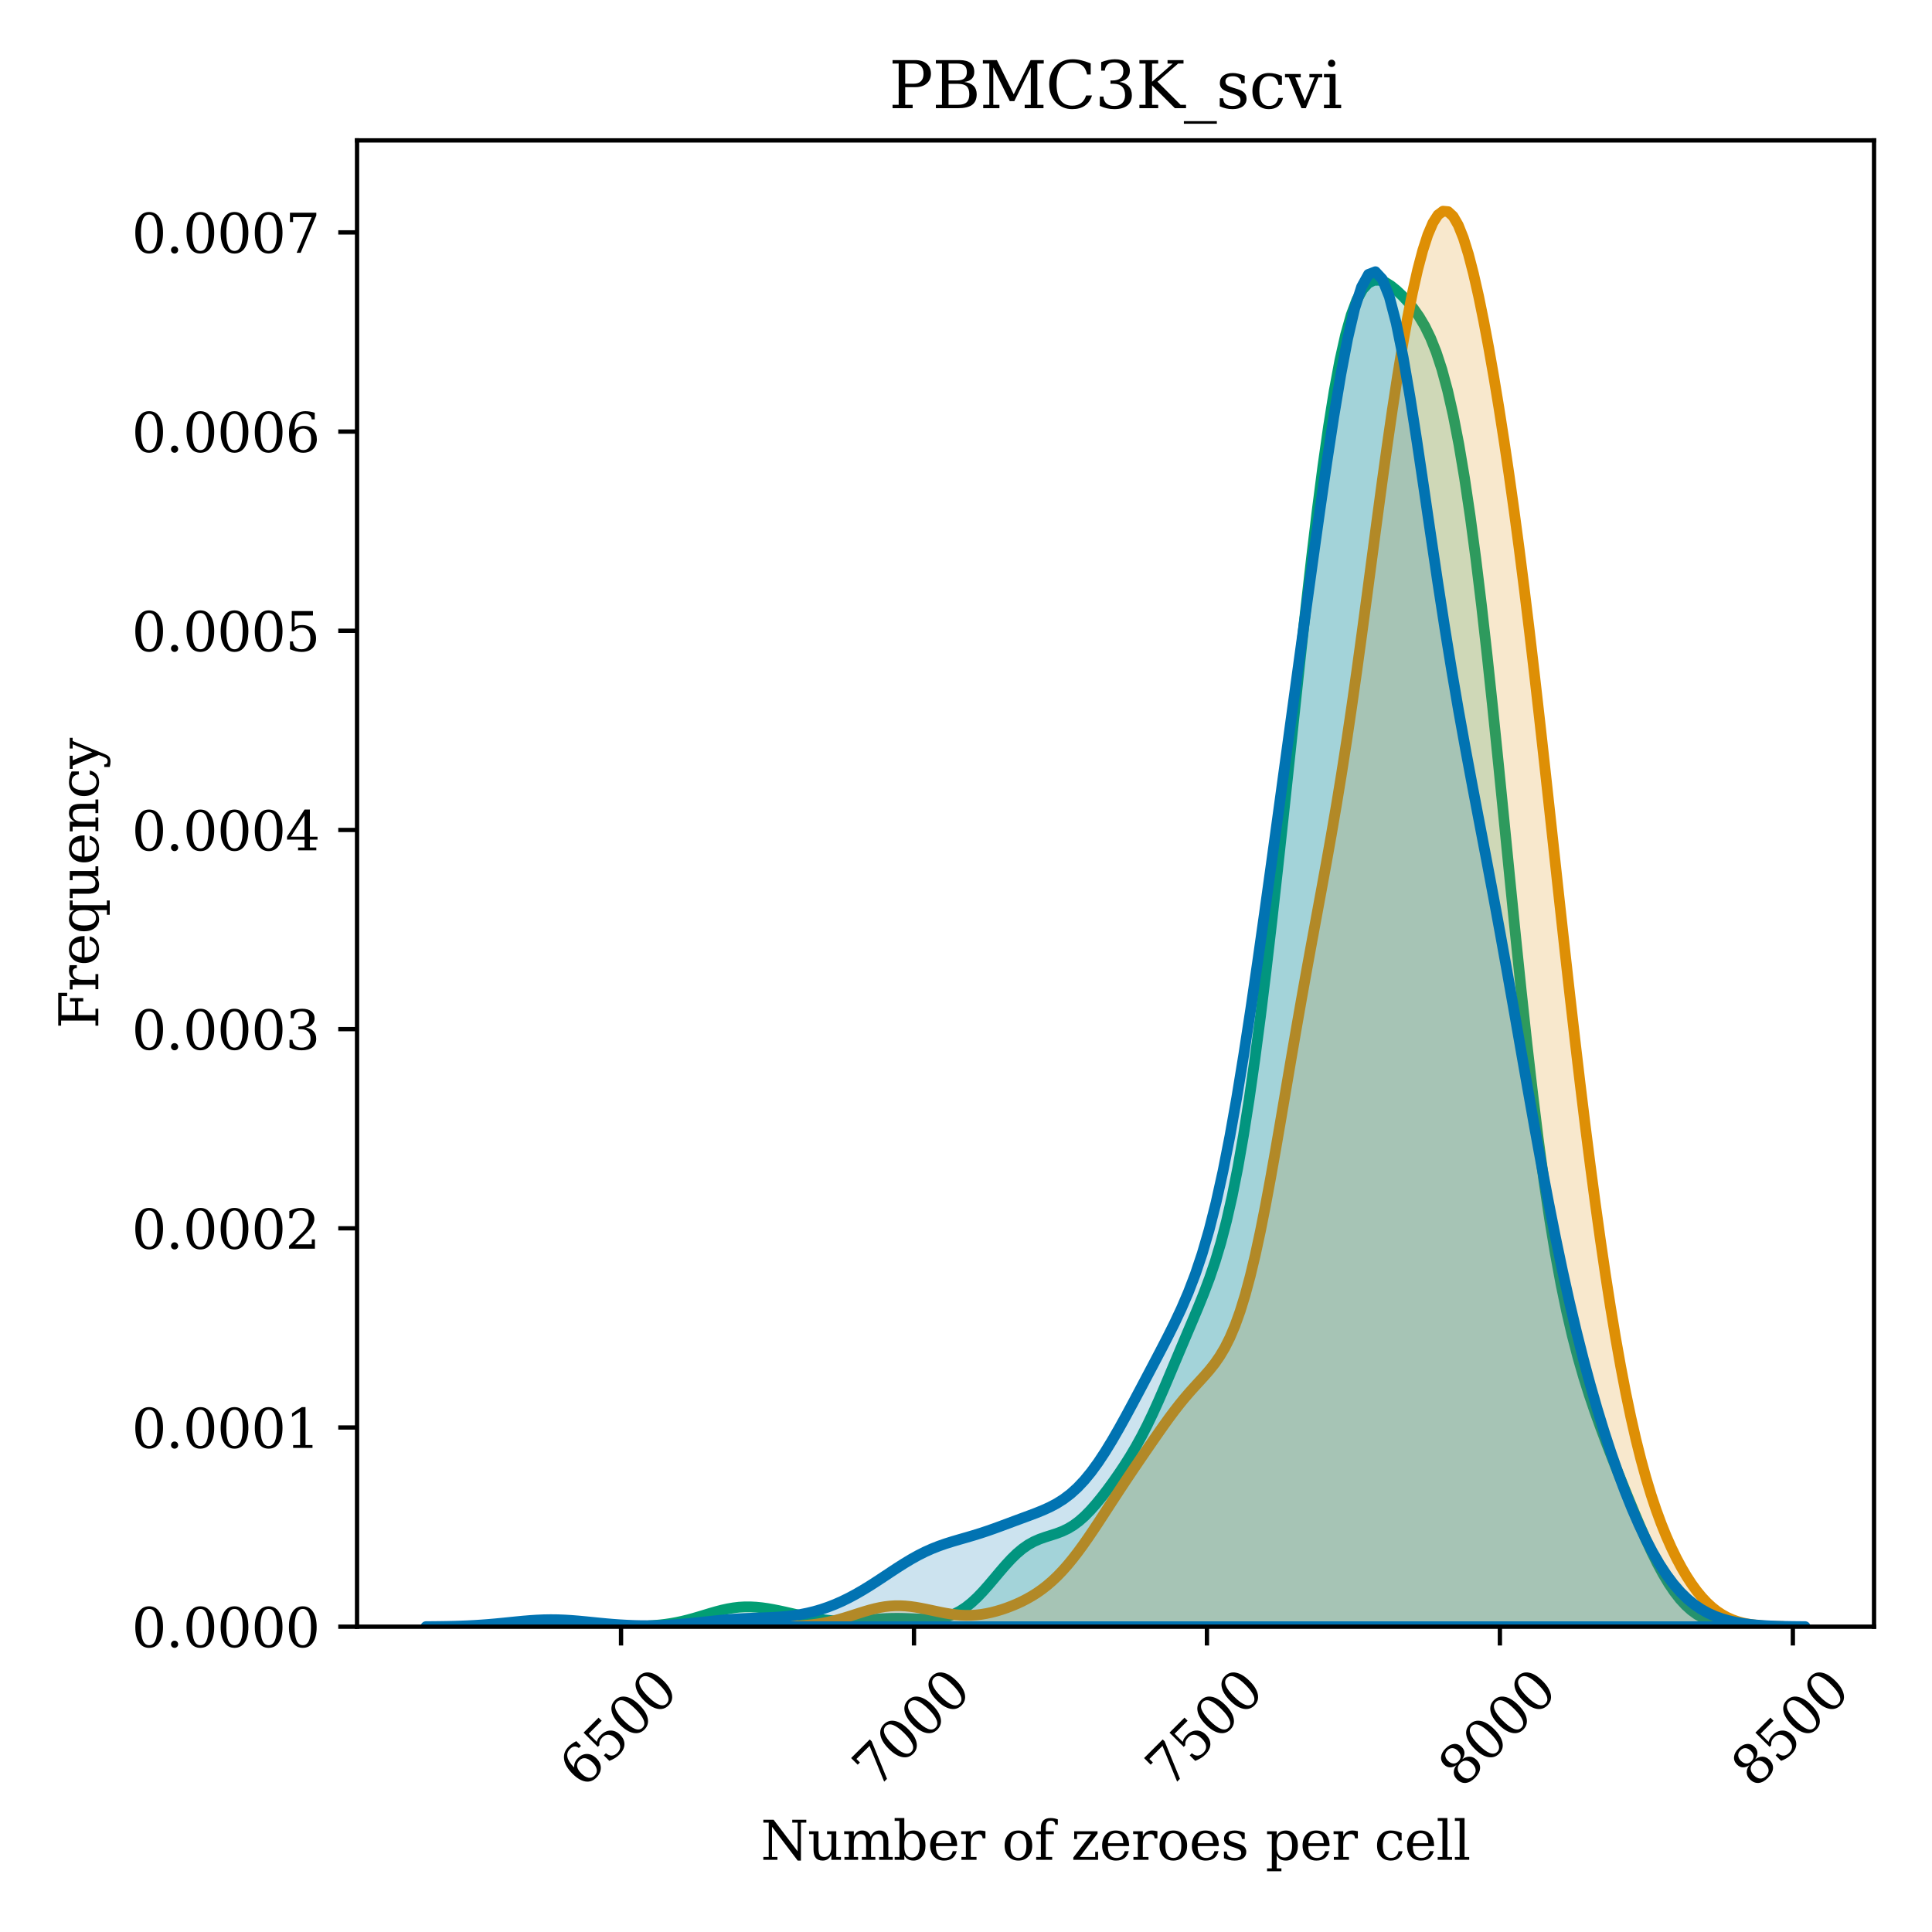 <?xml version="1.0" encoding="utf-8" standalone="no"?>
<!DOCTYPE svg PUBLIC "-//W3C//DTD SVG 1.1//EN"
  "http://www.w3.org/Graphics/SVG/1.1/DTD/svg11.dtd">
<svg xmlns:xlink="http://www.w3.org/1999/xlink" width="360pt" height="360pt" viewBox="0 0 360 360" xmlns="http://www.w3.org/2000/svg" version="1.1">
 <defs>
  <style type="text/css">*{stroke-linejoin: round; stroke-linecap: butt}</style>
 </defs>
 <g id="figure_1">
  <g id="patch_1">
   <path d="M 0 360 
L 360 360 
L 360 0 
L 0 0 
z
" style="fill: #ffffff"/>
  </g>
  <g id="axes_1">
   <g id="patch_2">
    <path d="M 66.53 303.11 
L 349.2 303.11 
L 349.2 26.16 
L 66.53 26.16 
z
" style="fill: #ffffff"/>
   </g>
   <g id="PolyCollection_1">
    <defs>
     <path id="mc436446a01" d="M 116.59 -56.919 
L 116.59 -56.89 
L 117.646 -56.89 
L 118.702 -56.89 
L 119.758 -56.89 
L 120.814 -56.89 
L 121.87 -56.89 
L 122.926 -56.89 
L 123.983 -56.89 
L 125.039 -56.89 
L 126.095 -56.89 
L 127.151 -56.89 
L 128.207 -56.89 
L 129.263 -56.89 
L 130.319 -56.89 
L 131.376 -56.89 
L 132.432 -56.89 
L 133.488 -56.89 
L 134.544 -56.89 
L 135.6 -56.89 
L 136.656 -56.89 
L 137.712 -56.89 
L 138.769 -56.89 
L 139.825 -56.89 
L 140.881 -56.89 
L 141.937 -56.89 
L 142.993 -56.89 
L 144.049 -56.89 
L 145.105 -56.89 
L 146.162 -56.89 
L 147.218 -56.89 
L 148.274 -56.89 
L 149.33 -56.89 
L 150.386 -56.89 
L 151.442 -56.89 
L 152.498 -56.89 
L 153.555 -56.89 
L 154.611 -56.89 
L 155.667 -56.89 
L 156.723 -56.89 
L 157.779 -56.89 
L 158.835 -56.89 
L 159.891 -56.89 
L 160.948 -56.89 
L 162.004 -56.89 
L 163.06 -56.89 
L 164.116 -56.89 
L 165.172 -56.89 
L 166.228 -56.89 
L 167.284 -56.89 
L 168.341 -56.89 
L 169.397 -56.89 
L 170.453 -56.89 
L 171.509 -56.89 
L 172.565 -56.89 
L 173.621 -56.89 
L 174.677 -56.89 
L 175.734 -56.89 
L 176.79 -56.89 
L 177.846 -56.89 
L 178.902 -56.89 
L 179.958 -56.89 
L 181.014 -56.89 
L 182.07 -56.89 
L 183.127 -56.89 
L 184.183 -56.89 
L 185.239 -56.89 
L 186.295 -56.89 
L 187.351 -56.89 
L 188.407 -56.89 
L 189.463 -56.89 
L 190.52 -56.89 
L 191.576 -56.89 
L 192.632 -56.89 
L 193.688 -56.89 
L 194.744 -56.89 
L 195.8 -56.89 
L 196.856 -56.89 
L 197.913 -56.89 
L 198.969 -56.89 
L 200.025 -56.89 
L 201.081 -56.89 
L 202.137 -56.89 
L 203.193 -56.89 
L 204.249 -56.89 
L 205.306 -56.89 
L 206.362 -56.89 
L 207.418 -56.89 
L 208.474 -56.89 
L 209.53 -56.89 
L 210.586 -56.89 
L 211.642 -56.89 
L 212.699 -56.89 
L 213.755 -56.89 
L 214.811 -56.89 
L 215.867 -56.89 
L 216.923 -56.89 
L 217.979 -56.89 
L 219.035 -56.89 
L 220.092 -56.89 
L 221.148 -56.89 
L 222.204 -56.89 
L 223.26 -56.89 
L 224.316 -56.89 
L 225.372 -56.89 
L 226.428 -56.89 
L 227.485 -56.89 
L 228.541 -56.89 
L 229.597 -56.89 
L 230.653 -56.89 
L 231.709 -56.89 
L 232.765 -56.89 
L 233.821 -56.89 
L 234.878 -56.89 
L 235.934 -56.89 
L 236.99 -56.89 
L 238.046 -56.89 
L 239.102 -56.89 
L 240.158 -56.89 
L 241.214 -56.89 
L 242.271 -56.89 
L 243.327 -56.89 
L 244.383 -56.89 
L 245.439 -56.89 
L 246.495 -56.89 
L 247.551 -56.89 
L 248.607 -56.89 
L 249.663 -56.89 
L 250.72 -56.89 
L 251.776 -56.89 
L 252.832 -56.89 
L 253.888 -56.89 
L 254.944 -56.89 
L 256 -56.89 
L 257.056 -56.89 
L 258.113 -56.89 
L 259.169 -56.89 
L 260.225 -56.89 
L 261.281 -56.89 
L 262.337 -56.89 
L 263.393 -56.89 
L 264.449 -56.89 
L 265.506 -56.89 
L 266.562 -56.89 
L 267.618 -56.89 
L 268.674 -56.89 
L 269.73 -56.89 
L 270.786 -56.89 
L 271.842 -56.89 
L 272.899 -56.89 
L 273.955 -56.89 
L 275.011 -56.89 
L 276.067 -56.89 
L 277.123 -56.89 
L 278.179 -56.89 
L 279.235 -56.89 
L 280.292 -56.89 
L 281.348 -56.89 
L 282.404 -56.89 
L 283.46 -56.89 
L 284.516 -56.89 
L 285.572 -56.89 
L 286.628 -56.89 
L 287.685 -56.89 
L 288.741 -56.89 
L 289.797 -56.89 
L 290.853 -56.89 
L 291.909 -56.89 
L 292.965 -56.89 
L 294.021 -56.89 
L 295.078 -56.89 
L 296.134 -56.89 
L 297.19 -56.89 
L 298.246 -56.89 
L 299.302 -56.89 
L 300.358 -56.89 
L 301.414 -56.89 
L 302.471 -56.89 
L 303.527 -56.89 
L 304.583 -56.89 
L 305.639 -56.89 
L 306.695 -56.89 
L 307.751 -56.89 
L 308.807 -56.89 
L 309.864 -56.89 
L 310.92 -56.89 
L 311.976 -56.89 
L 313.032 -56.89 
L 314.088 -56.89 
L 315.144 -56.89 
L 316.2 -56.89 
L 317.257 -56.89 
L 318.313 -56.89 
L 319.369 -56.89 
L 320.425 -56.89 
L 321.481 -56.89 
L 322.537 -56.89 
L 323.593 -56.89 
L 324.65 -56.89 
L 325.706 -56.89 
L 326.762 -56.89 
L 326.762 -56.931 
L 326.762 -56.931 
L 325.706 -56.957 
L 324.65 -56.998 
L 323.593 -57.06 
L 322.537 -57.152 
L 321.481 -57.286 
L 320.425 -57.477 
L 319.369 -57.74 
L 318.313 -58.097 
L 317.257 -58.569 
L 316.2 -59.178 
L 315.144 -59.948 
L 314.088 -60.899 
L 313.032 -62.046 
L 311.976 -63.401 
L 310.92 -64.966 
L 309.864 -66.738 
L 308.807 -68.703 
L 307.751 -70.839 
L 306.695 -73.123 
L 305.639 -75.523 
L 304.583 -78.013 
L 303.527 -80.565 
L 302.471 -83.163 
L 301.414 -85.796 
L 300.358 -88.469 
L 299.302 -91.195 
L 298.246 -94.006 
L 297.19 -96.941 
L 296.134 -100.055 
L 295.078 -103.41 
L 294.021 -107.081 
L 292.965 -111.143 
L 291.909 -115.679 
L 290.853 -120.766 
L 289.797 -126.477 
L 288.741 -132.869 
L 287.685 -139.982 
L 286.628 -147.83 
L 285.572 -156.392 
L 284.516 -165.614 
L 283.46 -175.408 
L 282.404 -185.647 
L 281.348 -196.18 
L 280.292 -206.835 
L 279.235 -217.429 
L 278.179 -227.782 
L 277.123 -237.726 
L 276.067 -247.113 
L 275.011 -255.824 
L 273.955 -263.771 
L 272.899 -270.897 
L 271.842 -277.18 
L 270.786 -282.626 
L 269.73 -287.268 
L 268.674 -291.164 
L 267.618 -294.389 
L 266.562 -297.035 
L 265.506 -299.2 
L 264.449 -300.985 
L 263.393 -302.482 
L 262.337 -303.77 
L 261.281 -304.902 
L 260.225 -305.9 
L 259.169 -306.75 
L 258.113 -307.404 
L 257.056 -307.779 
L 256 -307.765 
L 254.944 -307.237 
L 253.888 -306.064 
L 252.832 -304.125 
L 251.776 -301.318 
L 250.72 -297.572 
L 249.663 -292.853 
L 248.607 -287.166 
L 247.551 -280.553 
L 246.495 -273.095 
L 245.439 -264.895 
L 244.383 -256.078 
L 243.327 -246.779 
L 242.271 -237.136 
L 241.214 -227.286 
L 240.158 -217.358 
L 239.102 -207.476 
L 238.046 -197.757 
L 236.99 -188.308 
L 235.934 -179.235 
L 234.878 -170.634 
L 233.821 -162.591 
L 232.765 -155.177 
L 231.709 -148.447 
L 230.653 -142.426 
L 229.597 -137.112 
L 228.541 -132.47 
L 227.485 -128.436 
L 226.428 -124.921 
L 225.372 -121.816 
L 224.316 -119.011 
L 223.26 -116.396 
L 222.204 -113.88 
L 221.148 -111.396 
L 220.092 -108.904 
L 219.035 -106.393 
L 217.979 -103.876 
L 216.923 -101.383 
L 215.867 -98.952 
L 214.811 -96.62 
L 213.755 -94.415 
L 212.699 -92.354 
L 211.642 -90.437 
L 210.586 -88.652 
L 209.53 -86.981 
L 208.474 -85.402 
L 207.418 -83.896 
L 206.362 -82.455 
L 205.306 -81.081 
L 204.249 -79.785 
L 203.193 -78.588 
L 202.137 -77.511 
L 201.081 -76.574 
L 200.025 -75.789 
L 198.969 -75.154 
L 197.913 -74.652 
L 196.856 -74.252 
L 195.8 -73.911 
L 194.744 -73.578 
L 193.688 -73.203 
L 192.632 -72.738 
L 191.576 -72.149 
L 190.52 -71.411 
L 189.463 -70.522 
L 188.407 -69.492 
L 187.351 -68.346 
L 186.295 -67.123 
L 185.239 -65.866 
L 184.183 -64.62 
L 183.127 -63.429 
L 182.07 -62.33 
L 181.014 -61.351 
L 179.958 -60.51 
L 178.902 -59.818 
L 177.846 -59.273 
L 176.79 -58.867 
L 175.734 -58.586 
L 174.677 -58.411 
L 173.621 -58.322 
L 172.565 -58.297 
L 171.509 -58.315 
L 170.453 -58.355 
L 169.397 -58.4 
L 168.341 -58.436 
L 167.284 -58.453 
L 166.228 -58.444 
L 165.172 -58.41 
L 164.116 -58.351 
L 163.06 -58.273 
L 162.004 -58.186 
L 160.948 -58.097 
L 159.891 -58.019 
L 158.835 -57.96 
L 157.779 -57.929 
L 156.723 -57.932 
L 155.667 -57.974 
L 154.611 -58.054 
L 153.555 -58.173 
L 152.498 -58.327 
L 151.442 -58.511 
L 150.386 -58.719 
L 149.33 -58.945 
L 148.274 -59.182 
L 147.218 -59.422 
L 146.162 -59.66 
L 145.105 -59.887 
L 144.049 -60.096 
L 142.993 -60.279 
L 141.937 -60.427 
L 140.881 -60.533 
L 139.825 -60.588 
L 138.769 -60.587 
L 137.712 -60.526 
L 136.656 -60.403 
L 135.6 -60.222 
L 134.544 -59.99 
L 133.488 -59.716 
L 132.432 -59.413 
L 131.376 -59.094 
L 130.319 -58.774 
L 129.263 -58.464 
L 128.207 -58.176 
L 127.151 -57.916 
L 126.095 -57.69 
L 125.039 -57.499 
L 123.983 -57.342 
L 122.926 -57.218 
L 121.87 -57.123 
L 120.814 -57.051 
L 119.758 -56.999 
L 118.702 -56.962 
L 117.646 -56.936 
L 116.59 -56.919 
z
" style="stroke: #029e73; stroke-width: 2"/>
    </defs>
    <g clip-path="url(#pfc709a5deb)">
     <use xlink:href="#mc436446a01" x="0" y="360" style="fill: #029e73; fill-opacity: 0.2; stroke: #029e73; stroke-width: 2"/>
    </g>
   </g>
   <g id="PolyCollection_2">
    <defs>
     <path id="m7b429cc6e6" d="M 144.088 -56.912 
L 144.088 -56.89 
L 145.034 -56.89 
L 145.979 -56.89 
L 146.925 -56.89 
L 147.87 -56.89 
L 148.815 -56.89 
L 149.761 -56.89 
L 150.706 -56.89 
L 151.652 -56.89 
L 152.597 -56.89 
L 153.543 -56.89 
L 154.488 -56.89 
L 155.434 -56.89 
L 156.379 -56.89 
L 157.325 -56.89 
L 158.27 -56.89 
L 159.216 -56.89 
L 160.161 -56.89 
L 161.106 -56.89 
L 162.052 -56.89 
L 162.997 -56.89 
L 163.943 -56.89 
L 164.888 -56.89 
L 165.834 -56.89 
L 166.779 -56.89 
L 167.725 -56.89 
L 168.67 -56.89 
L 169.616 -56.89 
L 170.561 -56.89 
L 171.506 -56.89 
L 172.452 -56.89 
L 173.397 -56.89 
L 174.343 -56.89 
L 175.288 -56.89 
L 176.234 -56.89 
L 177.179 -56.89 
L 178.125 -56.89 
L 179.07 -56.89 
L 180.016 -56.89 
L 180.961 -56.89 
L 181.907 -56.89 
L 182.852 -56.89 
L 183.797 -56.89 
L 184.743 -56.89 
L 185.688 -56.89 
L 186.634 -56.89 
L 187.579 -56.89 
L 188.525 -56.89 
L 189.47 -56.89 
L 190.416 -56.89 
L 191.361 -56.89 
L 192.307 -56.89 
L 193.252 -56.89 
L 194.197 -56.89 
L 195.143 -56.89 
L 196.088 -56.89 
L 197.034 -56.89 
L 197.979 -56.89 
L 198.925 -56.89 
L 199.87 -56.89 
L 200.816 -56.89 
L 201.761 -56.89 
L 202.707 -56.89 
L 203.652 -56.89 
L 204.598 -56.89 
L 205.543 -56.89 
L 206.488 -56.89 
L 207.434 -56.89 
L 208.379 -56.89 
L 209.325 -56.89 
L 210.27 -56.89 
L 211.216 -56.89 
L 212.161 -56.89 
L 213.107 -56.89 
L 214.052 -56.89 
L 214.998 -56.89 
L 215.943 -56.89 
L 216.888 -56.89 
L 217.834 -56.89 
L 218.779 -56.89 
L 219.725 -56.89 
L 220.67 -56.89 
L 221.616 -56.89 
L 222.561 -56.89 
L 223.507 -56.89 
L 224.452 -56.89 
L 225.398 -56.89 
L 226.343 -56.89 
L 227.289 -56.89 
L 228.234 -56.89 
L 229.179 -56.89 
L 230.125 -56.89 
L 231.07 -56.89 
L 232.016 -56.89 
L 232.961 -56.89 
L 233.907 -56.89 
L 234.852 -56.89 
L 235.798 -56.89 
L 236.743 -56.89 
L 237.689 -56.89 
L 238.634 -56.89 
L 239.579 -56.89 
L 240.525 -56.89 
L 241.47 -56.89 
L 242.416 -56.89 
L 243.361 -56.89 
L 244.307 -56.89 
L 245.252 -56.89 
L 246.198 -56.89 
L 247.143 -56.89 
L 248.089 -56.89 
L 249.034 -56.89 
L 249.98 -56.89 
L 250.925 -56.89 
L 251.87 -56.89 
L 252.816 -56.89 
L 253.761 -56.89 
L 254.707 -56.89 
L 255.652 -56.89 
L 256.598 -56.89 
L 257.543 -56.89 
L 258.489 -56.89 
L 259.434 -56.89 
L 260.38 -56.89 
L 261.325 -56.89 
L 262.27 -56.89 
L 263.216 -56.89 
L 264.161 -56.89 
L 265.107 -56.89 
L 266.052 -56.89 
L 266.998 -56.89 
L 267.943 -56.89 
L 268.889 -56.89 
L 269.834 -56.89 
L 270.78 -56.89 
L 271.725 -56.89 
L 272.671 -56.89 
L 273.616 -56.89 
L 274.561 -56.89 
L 275.507 -56.89 
L 276.452 -56.89 
L 277.398 -56.89 
L 278.343 -56.89 
L 279.289 -56.89 
L 280.234 -56.89 
L 281.18 -56.89 
L 282.125 -56.89 
L 283.071 -56.89 
L 284.016 -56.89 
L 284.961 -56.89 
L 285.907 -56.89 
L 286.852 -56.89 
L 287.798 -56.89 
L 288.743 -56.89 
L 289.689 -56.89 
L 290.634 -56.89 
L 291.58 -56.89 
L 292.525 -56.89 
L 293.471 -56.89 
L 294.416 -56.89 
L 295.362 -56.89 
L 296.307 -56.89 
L 297.252 -56.89 
L 298.198 -56.89 
L 299.143 -56.89 
L 300.089 -56.89 
L 301.034 -56.89 
L 301.98 -56.89 
L 302.925 -56.89 
L 303.871 -56.89 
L 304.816 -56.89 
L 305.762 -56.89 
L 306.707 -56.89 
L 307.652 -56.89 
L 308.598 -56.89 
L 309.543 -56.89 
L 310.489 -56.89 
L 311.434 -56.89 
L 312.38 -56.89 
L 313.325 -56.89 
L 314.271 -56.89 
L 315.216 -56.89 
L 316.162 -56.89 
L 317.107 -56.89 
L 318.053 -56.89 
L 318.998 -56.89 
L 319.943 -56.89 
L 320.889 -56.89 
L 321.834 -56.89 
L 322.78 -56.89 
L 323.725 -56.89 
L 324.671 -56.89 
L 325.616 -56.89 
L 326.562 -56.89 
L 327.507 -56.89 
L 328.453 -56.89 
L 329.398 -56.89 
L 330.343 -56.89 
L 331.289 -56.89 
L 332.234 -56.89 
L 332.234 -56.922 
L 332.234 -56.922 
L 331.289 -56.941 
L 330.343 -56.968 
L 329.398 -57.008 
L 328.453 -57.066 
L 327.507 -57.147 
L 326.562 -57.26 
L 325.616 -57.412 
L 324.671 -57.613 
L 323.725 -57.876 
L 322.78 -58.211 
L 321.834 -58.632 
L 320.889 -59.149 
L 319.943 -59.775 
L 318.998 -60.521 
L 318.053 -61.394 
L 317.107 -62.403 
L 316.162 -63.552 
L 315.216 -64.848 
L 314.271 -66.295 
L 313.325 -67.898 
L 312.38 -69.665 
L 311.434 -71.607 
L 310.489 -73.739 
L 309.543 -76.081 
L 308.598 -78.655 
L 307.652 -81.488 
L 306.707 -84.61 
L 305.762 -88.049 
L 304.816 -91.831 
L 303.871 -95.979 
L 302.925 -100.511 
L 301.98 -105.434 
L 301.034 -110.754 
L 300.089 -116.465 
L 299.143 -122.559 
L 298.198 -129.022 
L 297.252 -135.838 
L 296.307 -142.991 
L 295.362 -150.46 
L 294.416 -158.224 
L 293.471 -166.256 
L 292.525 -174.524 
L 291.58 -182.987 
L 290.634 -191.595 
L 289.689 -200.289 
L 288.743 -208.999 
L 287.798 -217.654 
L 286.852 -226.179 
L 285.907 -234.507 
L 284.961 -242.578 
L 284.016 -250.348 
L 283.071 -257.785 
L 282.125 -264.877 
L 281.18 -271.62 
L 280.234 -278.021 
L 279.289 -284.087 
L 278.343 -289.821 
L 277.398 -295.212 
L 276.452 -300.238 
L 275.507 -304.859 
L 274.561 -309.017 
L 273.616 -312.648 
L 272.671 -315.68 
L 271.725 -318.046 
L 270.78 -319.688 
L 269.834 -320.564 
L 268.889 -320.652 
L 267.943 -319.949 
L 266.998 -318.473 
L 266.052 -316.252 
L 265.107 -313.328 
L 264.161 -309.745 
L 263.216 -305.549 
L 262.27 -300.787 
L 261.325 -295.504 
L 260.38 -289.748 
L 259.434 -283.573 
L 258.489 -277.04 
L 257.543 -270.221 
L 256.598 -263.199 
L 255.652 -256.068 
L 254.707 -248.922 
L 253.761 -241.857 
L 252.816 -234.958 
L 251.87 -228.295 
L 250.925 -221.915 
L 249.98 -215.836 
L 249.034 -210.052 
L 248.089 -204.529 
L 247.143 -199.21 
L 246.198 -194.027 
L 245.252 -188.905 
L 244.307 -183.773 
L 243.361 -178.576 
L 242.416 -173.277 
L 241.47 -167.864 
L 240.525 -162.353 
L 239.579 -156.784 
L 238.634 -151.217 
L 237.689 -145.729 
L 236.743 -140.403 
L 235.798 -135.321 
L 234.852 -130.557 
L 233.907 -126.174 
L 232.961 -122.214 
L 232.016 -118.701 
L 231.07 -115.636 
L 230.125 -113.004 
L 229.179 -110.77 
L 228.234 -108.886 
L 227.289 -107.296 
L 226.343 -105.935 
L 225.398 -104.741 
L 224.452 -103.652 
L 223.507 -102.616 
L 222.561 -101.586 
L 221.616 -100.531 
L 220.67 -99.428 
L 219.725 -98.269 
L 218.779 -97.052 
L 217.834 -95.783 
L 216.888 -94.474 
L 215.943 -93.136 
L 214.998 -91.778 
L 214.052 -90.409 
L 213.107 -89.033 
L 212.161 -87.65 
L 211.216 -86.258 
L 210.27 -84.854 
L 209.325 -83.437 
L 208.379 -82.004 
L 207.434 -80.558 
L 206.488 -79.104 
L 205.543 -77.65 
L 204.598 -76.204 
L 203.652 -74.78 
L 202.707 -73.389 
L 201.761 -72.043 
L 200.816 -70.754 
L 199.87 -69.532 
L 198.925 -68.384 
L 197.979 -67.317 
L 197.034 -66.333 
L 196.088 -65.434 
L 195.143 -64.617 
L 194.197 -63.879 
L 193.252 -63.214 
L 192.307 -62.617 
L 191.361 -62.079 
L 190.416 -61.593 
L 189.47 -61.155 
L 188.525 -60.757 
L 187.579 -60.398 
L 186.634 -60.076 
L 185.688 -59.792 
L 184.743 -59.547 
L 183.797 -59.344 
L 182.852 -59.186 
L 181.907 -59.076 
L 180.961 -59.016 
L 180.016 -59.005 
L 179.07 -59.043 
L 178.125 -59.125 
L 177.179 -59.248 
L 176.234 -59.403 
L 175.288 -59.583 
L 174.343 -59.779 
L 173.397 -59.981 
L 172.452 -60.18 
L 171.506 -60.366 
L 170.561 -60.529 
L 169.616 -60.66 
L 168.67 -60.753 
L 167.725 -60.799 
L 166.779 -60.795 
L 165.834 -60.738 
L 164.888 -60.628 
L 163.943 -60.466 
L 162.997 -60.259 
L 162.052 -60.013 
L 161.106 -59.737 
L 160.161 -59.442 
L 159.216 -59.137 
L 158.27 -58.834 
L 157.325 -58.541 
L 156.379 -58.267 
L 155.434 -58.016 
L 154.488 -57.794 
L 153.543 -57.602 
L 152.597 -57.44 
L 151.652 -57.307 
L 150.706 -57.199 
L 149.761 -57.115 
L 148.815 -57.051 
L 147.87 -57.003 
L 146.925 -56.967 
L 145.979 -56.942 
L 145.034 -56.924 
L 144.088 -56.912 
z
" style="stroke: #de8f05; stroke-width: 2"/>
    </defs>
    <g clip-path="url(#pfc709a5deb)">
     <use xlink:href="#m7b429cc6e6" x="0" y="360" style="fill: #de8f05; fill-opacity: 0.2; stroke: #de8f05; stroke-width: 2"/>
    </g>
   </g>
   <g id="PolyCollection_3">
    <defs>
     <path id="m37399c148a" d="M 79.379 -56.905 
L 79.379 -56.89 
L 80.67 -56.89 
L 81.961 -56.89 
L 83.253 -56.89 
L 84.544 -56.89 
L 85.835 -56.89 
L 87.127 -56.89 
L 88.418 -56.89 
L 89.709 -56.89 
L 91.001 -56.89 
L 92.292 -56.89 
L 93.583 -56.89 
L 94.874 -56.89 
L 96.166 -56.89 
L 97.457 -56.89 
L 98.748 -56.89 
L 100.04 -56.89 
L 101.331 -56.89 
L 102.622 -56.89 
L 103.914 -56.89 
L 105.205 -56.89 
L 106.496 -56.89 
L 107.788 -56.89 
L 109.079 -56.89 
L 110.37 -56.89 
L 111.662 -56.89 
L 112.953 -56.89 
L 114.244 -56.89 
L 115.536 -56.89 
L 116.827 -56.89 
L 118.118 -56.89 
L 119.41 -56.89 
L 120.701 -56.89 
L 121.992 -56.89 
L 123.284 -56.89 
L 124.575 -56.89 
L 125.866 -56.89 
L 127.157 -56.89 
L 128.449 -56.89 
L 129.74 -56.89 
L 131.031 -56.89 
L 132.323 -56.89 
L 133.614 -56.89 
L 134.905 -56.89 
L 136.197 -56.89 
L 137.488 -56.89 
L 138.779 -56.89 
L 140.071 -56.89 
L 141.362 -56.89 
L 142.653 -56.89 
L 143.945 -56.89 
L 145.236 -56.89 
L 146.527 -56.89 
L 147.819 -56.89 
L 149.11 -56.89 
L 150.401 -56.89 
L 151.693 -56.89 
L 152.984 -56.89 
L 154.275 -56.89 
L 155.567 -56.89 
L 156.858 -56.89 
L 158.149 -56.89 
L 159.44 -56.89 
L 160.732 -56.89 
L 162.023 -56.89 
L 163.314 -56.89 
L 164.606 -56.89 
L 165.897 -56.89 
L 167.188 -56.89 
L 168.48 -56.89 
L 169.771 -56.89 
L 171.062 -56.89 
L 172.354 -56.89 
L 173.645 -56.89 
L 174.936 -56.89 
L 176.228 -56.89 
L 177.519 -56.89 
L 178.81 -56.89 
L 180.102 -56.89 
L 181.393 -56.89 
L 182.684 -56.89 
L 183.976 -56.89 
L 185.267 -56.89 
L 186.558 -56.89 
L 187.85 -56.89 
L 189.141 -56.89 
L 190.432 -56.89 
L 191.723 -56.89 
L 193.015 -56.89 
L 194.306 -56.89 
L 195.597 -56.89 
L 196.889 -56.89 
L 198.18 -56.89 
L 199.471 -56.89 
L 200.763 -56.89 
L 202.054 -56.89 
L 203.345 -56.89 
L 204.637 -56.89 
L 205.928 -56.89 
L 207.219 -56.89 
L 208.511 -56.89 
L 209.802 -56.89 
L 211.093 -56.89 
L 212.385 -56.89 
L 213.676 -56.89 
L 214.967 -56.89 
L 216.259 -56.89 
L 217.55 -56.89 
L 218.841 -56.89 
L 220.133 -56.89 
L 221.424 -56.89 
L 222.715 -56.89 
L 224.007 -56.89 
L 225.298 -56.89 
L 226.589 -56.89 
L 227.88 -56.89 
L 229.172 -56.89 
L 230.463 -56.89 
L 231.754 -56.89 
L 233.046 -56.89 
L 234.337 -56.89 
L 235.628 -56.89 
L 236.92 -56.89 
L 238.211 -56.89 
L 239.502 -56.89 
L 240.794 -56.89 
L 242.085 -56.89 
L 243.376 -56.89 
L 244.668 -56.89 
L 245.959 -56.89 
L 247.25 -56.89 
L 248.542 -56.89 
L 249.833 -56.89 
L 251.124 -56.89 
L 252.416 -56.89 
L 253.707 -56.89 
L 254.998 -56.89 
L 256.29 -56.89 
L 257.581 -56.89 
L 258.872 -56.89 
L 260.163 -56.89 
L 261.455 -56.89 
L 262.746 -56.89 
L 264.037 -56.89 
L 265.329 -56.89 
L 266.62 -56.89 
L 267.911 -56.89 
L 269.203 -56.89 
L 270.494 -56.89 
L 271.785 -56.89 
L 273.077 -56.89 
L 274.368 -56.89 
L 275.659 -56.89 
L 276.951 -56.89 
L 278.242 -56.89 
L 279.533 -56.89 
L 280.825 -56.89 
L 282.116 -56.89 
L 283.407 -56.89 
L 284.699 -56.89 
L 285.99 -56.89 
L 287.281 -56.89 
L 288.573 -56.89 
L 289.864 -56.89 
L 291.155 -56.89 
L 292.446 -56.89 
L 293.738 -56.89 
L 295.029 -56.89 
L 296.32 -56.89 
L 297.612 -56.89 
L 298.903 -56.89 
L 300.194 -56.89 
L 301.486 -56.89 
L 302.777 -56.89 
L 304.068 -56.89 
L 305.36 -56.89 
L 306.651 -56.89 
L 307.942 -56.89 
L 309.234 -56.89 
L 310.525 -56.89 
L 311.816 -56.89 
L 313.108 -56.89 
L 314.399 -56.89 
L 315.69 -56.89 
L 316.982 -56.89 
L 318.273 -56.89 
L 319.564 -56.89 
L 320.856 -56.89 
L 322.147 -56.89 
L 323.438 -56.89 
L 324.729 -56.89 
L 326.021 -56.89 
L 327.312 -56.89 
L 328.603 -56.89 
L 329.895 -56.89 
L 331.186 -56.89 
L 332.477 -56.89 
L 333.769 -56.89 
L 335.06 -56.89 
L 336.351 -56.89 
L 336.351 -56.906 
L 336.351 -56.906 
L 335.06 -56.916 
L 333.769 -56.931 
L 332.477 -56.954 
L 331.186 -56.988 
L 329.895 -57.037 
L 328.603 -57.106 
L 327.312 -57.2 
L 326.021 -57.328 
L 324.729 -57.499 
L 323.438 -57.722 
L 322.147 -58.01 
L 320.856 -58.379 
L 319.564 -58.845 
L 318.273 -59.428 
L 316.982 -60.148 
L 315.69 -61.028 
L 314.399 -62.092 
L 313.108 -63.358 
L 311.816 -64.847 
L 310.525 -66.573 
L 309.234 -68.545 
L 307.942 -70.769 
L 306.651 -73.244 
L 305.36 -75.968 
L 304.068 -78.938 
L 302.777 -82.151 
L 301.486 -85.606 
L 300.194 -89.307 
L 298.903 -93.263 
L 297.612 -97.484 
L 296.32 -101.988 
L 295.029 -106.792 
L 293.738 -111.917 
L 292.446 -117.378 
L 291.155 -123.189 
L 289.864 -129.35 
L 288.573 -135.849 
L 287.281 -142.655 
L 285.99 -149.718 
L 284.699 -156.969 
L 283.407 -164.321 
L 282.116 -171.686 
L 280.825 -178.98 
L 279.533 -186.141 
L 278.242 -193.139 
L 276.951 -199.987 
L 275.659 -206.746 
L 274.368 -213.515 
L 273.077 -220.417 
L 271.785 -227.581 
L 270.494 -235.113 
L 269.203 -243.071 
L 267.911 -251.444 
L 266.62 -260.138 
L 265.329 -268.97 
L 264.037 -277.682 
L 262.746 -285.958 
L 261.455 -293.448 
L 260.163 -299.809 
L 258.872 -304.731 
L 257.581 -307.97 
L 256.29 -309.37 
L 254.998 -308.877 
L 253.707 -306.536 
L 252.416 -302.485 
L 251.124 -296.937 
L 249.833 -290.148 
L 248.542 -282.396 
L 247.25 -273.944 
L 245.959 -265.027 
L 244.668 -255.827 
L 243.376 -246.474 
L 242.085 -237.049 
L 240.794 -227.591 
L 239.502 -218.122 
L 238.211 -208.658 
L 236.92 -199.233 
L 235.628 -189.903 
L 234.337 -180.755 
L 233.046 -171.898 
L 231.754 -163.456 
L 230.463 -155.549 
L 229.172 -148.281 
L 227.88 -141.723 
L 226.589 -135.903 
L 225.298 -130.808 
L 224.007 -126.383 
L 222.715 -122.541 
L 221.424 -119.175 
L 220.133 -116.171 
L 218.841 -113.421 
L 217.55 -110.831 
L 216.259 -108.331 
L 214.967 -105.869 
L 213.676 -103.42 
L 212.385 -100.976 
L 211.093 -98.547 
L 209.802 -96.153 
L 208.511 -93.822 
L 207.219 -91.585 
L 205.928 -89.474 
L 204.637 -87.52 
L 203.345 -85.746 
L 202.054 -84.17 
L 200.763 -82.8 
L 199.471 -81.634 
L 198.18 -80.656 
L 196.889 -79.843 
L 195.597 -79.162 
L 194.306 -78.579 
L 193.015 -78.058 
L 191.723 -77.57 
L 190.432 -77.094 
L 189.141 -76.617 
L 187.85 -76.135 
L 186.558 -75.654 
L 185.267 -75.182 
L 183.976 -74.729 
L 182.684 -74.302 
L 181.393 -73.901 
L 180.102 -73.521 
L 178.81 -73.151 
L 177.519 -72.773 
L 176.228 -72.368 
L 174.936 -71.917 
L 173.645 -71.407 
L 172.354 -70.828 
L 171.062 -70.177 
L 169.771 -69.457 
L 168.48 -68.68 
L 167.188 -67.859 
L 165.897 -67.01 
L 164.606 -66.152 
L 163.314 -65.301 
L 162.023 -64.474 
L 160.732 -63.683 
L 159.44 -62.938 
L 158.149 -62.248 
L 156.858 -61.617 
L 155.567 -61.049 
L 154.275 -60.546 
L 152.984 -60.107 
L 151.693 -59.732 
L 150.401 -59.42 
L 149.11 -59.166 
L 147.819 -58.967 
L 146.527 -58.816 
L 145.236 -58.706 
L 143.945 -58.627 
L 142.653 -58.57 
L 141.362 -58.522 
L 140.071 -58.475 
L 138.779 -58.419 
L 137.488 -58.348 
L 136.197 -58.259 
L 134.905 -58.152 
L 133.614 -58.029 
L 132.323 -57.895 
L 131.031 -57.756 
L 129.74 -57.618 
L 128.449 -57.489 
L 127.157 -57.372 
L 125.866 -57.273 
L 124.575 -57.193 
L 123.284 -57.134 
L 121.992 -57.097 
L 120.701 -57.083 
L 119.41 -57.091 
L 118.118 -57.121 
L 116.827 -57.174 
L 115.536 -57.247 
L 114.244 -57.34 
L 112.953 -57.45 
L 111.662 -57.573 
L 110.37 -57.702 
L 109.079 -57.831 
L 107.788 -57.952 
L 106.496 -58.057 
L 105.205 -58.137 
L 103.914 -58.187 
L 102.622 -58.201 
L 101.331 -58.181 
L 100.04 -58.126 
L 98.748 -58.041 
L 97.457 -57.933 
L 96.166 -57.809 
L 94.874 -57.678 
L 93.583 -57.548 
L 92.292 -57.424 
L 91.001 -57.312 
L 89.709 -57.214 
L 88.418 -57.132 
L 87.127 -57.066 
L 85.835 -57.015 
L 84.544 -56.976 
L 83.253 -56.948 
L 81.961 -56.928 
L 80.67 -56.914 
L 79.379 -56.905 
z
" style="stroke: #0173b2; stroke-width: 2"/>
    </defs>
    <g clip-path="url(#pfc709a5deb)">
     <use xlink:href="#m37399c148a" x="0" y="360" style="fill: #0173b2; fill-opacity: 0.2; stroke: #0173b2; stroke-width: 2"/>
    </g>
   </g>
   <g id="matplotlib.axis_1">
    <g id="xtick_1">
     <g id="line2d_1">
      <defs>
       <path id="m49e4aee1eb" d="M 0 0 
L 0 3.5 
" style="stroke: #000000; stroke-width: 0.8"/>
      </defs>
      <g>
       <use xlink:href="#m49e4aee1eb" x="115.721" y="303.11" style="stroke: #000000; stroke-width: 0.8"/>
      </g>
     </g>
     <g id="text_1">
      <!-- 6500 -->
      <g transform="translate(108.674 333.478) rotate(-45) scale(0.1 -0.1)">
       <defs>
        <path id="DejaVuSerif-36" d="M 2094 219 
Q 2534 219 2771 542 
Q 3009 866 3009 1472 
Q 3009 2078 2771 2401 
Q 2534 2725 2094 2725 
Q 1647 2725 1412 2412 
Q 1178 2100 1178 1509 
Q 1178 888 1415 553 
Q 1653 219 2094 219 
z
M 1075 2569 
Q 1288 2803 1556 2918 
Q 1825 3034 2163 3034 
Q 2859 3034 3264 2615 
Q 3669 2197 3669 1472 
Q 3669 763 3233 336 
Q 2797 -91 2069 -91 
Q 1278 -91 853 498 
Q 428 1088 428 2181 
Q 428 3406 931 4078 
Q 1434 4750 2350 4750 
Q 2597 4750 2869 4703 
Q 3141 4656 3425 4563 
L 3425 3794 
L 3072 3794 
Q 3034 4109 2831 4275 
Q 2628 4441 2284 4441 
Q 1678 4441 1381 3981 
Q 1084 3522 1075 2569 
z
" transform="scale(0.016)"/>
        <path id="DejaVuSerif-35" d="M 3219 4666 
L 3219 4153 
L 1081 4153 
L 1081 2816 
Q 1244 2928 1461 2984 
Q 1678 3041 1947 3041 
Q 2703 3041 3140 2622 
Q 3578 2203 3578 1478 
Q 3578 738 3136 323 
Q 2694 -91 1894 -91 
Q 1572 -91 1234 -12 
Q 897 66 544 225 
L 544 1131 
L 897 1131 
Q 925 688 1179 453 
Q 1434 219 1894 219 
Q 2388 219 2653 544 
Q 2919 869 2919 1478 
Q 2919 2084 2655 2407 
Q 2391 2731 1894 2731 
Q 1613 2731 1398 2631 
Q 1184 2531 1019 2322 
L 750 2322 
L 750 4666 
L 3219 4666 
z
" transform="scale(0.016)"/>
        <path id="DejaVuSerif-30" d="M 2034 219 
Q 2513 219 2750 744 
Q 2988 1269 2988 2328 
Q 2988 3391 2750 3916 
Q 2513 4441 2034 4441 
Q 1556 4441 1318 3916 
Q 1081 3391 1081 2328 
Q 1081 1269 1318 744 
Q 1556 219 2034 219 
z
M 2034 -91 
Q 1275 -91 848 546 
Q 422 1184 422 2328 
Q 422 3475 848 4112 
Q 1275 4750 2034 4750 
Q 2797 4750 3222 4112 
Q 3647 3475 3647 2328 
Q 3647 1184 3222 546 
Q 2797 -91 2034 -91 
z
" transform="scale(0.016)"/>
       </defs>
       <use xlink:href="#DejaVuSerif-36"/>
       <use xlink:href="#DejaVuSerif-35" x="63.623"/>
       <use xlink:href="#DejaVuSerif-30" x="127.246"/>
       <use xlink:href="#DejaVuSerif-30" x="190.869"/>
      </g>
     </g>
    </g>
    <g id="xtick_2">
     <g id="line2d_2">
      <g>
       <use xlink:href="#m49e4aee1eb" x="170.309" y="303.11" style="stroke: #000000; stroke-width: 0.8"/>
      </g>
     </g>
     <g id="text_2">
      <!-- 7000 -->
      <g transform="translate(163.262 333.478) rotate(-45) scale(0.1 -0.1)">
       <defs>
        <path id="DejaVuSerif-37" d="M 3609 4347 
L 1784 0 
L 1319 0 
L 3059 4153 
L 903 4153 
L 903 3578 
L 538 3578 
L 538 4666 
L 3609 4666 
L 3609 4347 
z
" transform="scale(0.016)"/>
       </defs>
       <use xlink:href="#DejaVuSerif-37"/>
       <use xlink:href="#DejaVuSerif-30" x="63.623"/>
       <use xlink:href="#DejaVuSerif-30" x="127.246"/>
       <use xlink:href="#DejaVuSerif-30" x="190.869"/>
      </g>
     </g>
    </g>
    <g id="xtick_3">
     <g id="line2d_3">
      <g>
       <use xlink:href="#m49e4aee1eb" x="224.896" y="303.11" style="stroke: #000000; stroke-width: 0.8"/>
      </g>
     </g>
     <g id="text_3">
      <!-- 7500 -->
      <g transform="translate(217.85 333.478) rotate(-45) scale(0.1 -0.1)">
       <use xlink:href="#DejaVuSerif-37"/>
       <use xlink:href="#DejaVuSerif-35" x="63.623"/>
       <use xlink:href="#DejaVuSerif-30" x="127.246"/>
       <use xlink:href="#DejaVuSerif-30" x="190.869"/>
      </g>
     </g>
    </g>
    <g id="xtick_4">
     <g id="line2d_4">
      <g>
       <use xlink:href="#m49e4aee1eb" x="279.484" y="303.11" style="stroke: #000000; stroke-width: 0.8"/>
      </g>
     </g>
     <g id="text_4">
      <!-- 8000 -->
      <g transform="translate(272.438 333.478) rotate(-45) scale(0.1 -0.1)">
       <defs>
        <path id="DejaVuSerif-38" d="M 2981 1275 
Q 2981 1775 2732 2051 
Q 2484 2328 2034 2328 
Q 1584 2328 1336 2051 
Q 1088 1775 1088 1275 
Q 1088 772 1336 495 
Q 1584 219 2034 219 
Q 2484 219 2732 495 
Q 2981 772 2981 1275 
z
M 2853 3541 
Q 2853 3966 2637 4203 
Q 2422 4441 2034 4441 
Q 1650 4441 1433 4203 
Q 1216 3966 1216 3541 
Q 1216 3113 1433 2875 
Q 1650 2638 2034 2638 
Q 2422 2638 2637 2875 
Q 2853 3113 2853 3541 
z
M 2516 2484 
Q 3047 2413 3344 2092 
Q 3641 1772 3641 1275 
Q 3641 619 3225 264 
Q 2809 -91 2034 -91 
Q 1263 -91 845 264 
Q 428 619 428 1275 
Q 428 1772 725 2092 
Q 1022 2413 1556 2484 
Q 1084 2569 832 2842 
Q 581 3116 581 3541 
Q 581 4103 968 4426 
Q 1356 4750 2034 4750 
Q 2713 4750 3100 4426 
Q 3488 4103 3488 3541 
Q 3488 3116 3236 2842 
Q 2984 2569 2516 2484 
z
" transform="scale(0.016)"/>
       </defs>
       <use xlink:href="#DejaVuSerif-38"/>
       <use xlink:href="#DejaVuSerif-30" x="63.623"/>
       <use xlink:href="#DejaVuSerif-30" x="127.246"/>
       <use xlink:href="#DejaVuSerif-30" x="190.869"/>
      </g>
     </g>
    </g>
    <g id="xtick_5">
     <g id="line2d_5">
      <g>
       <use xlink:href="#m49e4aee1eb" x="334.072" y="303.11" style="stroke: #000000; stroke-width: 0.8"/>
      </g>
     </g>
     <g id="text_5">
      <!-- 8500 -->
      <g transform="translate(327.025 333.478) rotate(-45) scale(0.1 -0.1)">
       <use xlink:href="#DejaVuSerif-38"/>
       <use xlink:href="#DejaVuSerif-35" x="63.623"/>
       <use xlink:href="#DejaVuSerif-30" x="127.246"/>
       <use xlink:href="#DejaVuSerif-30" x="190.869"/>
      </g>
     </g>
    </g>
    <g id="text_6">
     <!-- Number of zeroes per cell -->
     <g transform="translate(141.735 346.547) scale(0.1 -0.1)">
      <defs>
       <path id="DejaVuSerif-4e" d="M 313 0 
L 313 331 
L 941 331 
L 941 4331 
L 313 4331 
L 313 4666 
L 1509 4666 
L 4306 984 
L 4306 4331 
L 3681 4331 
L 3681 4666 
L 5319 4666 
L 5319 4331 
L 4691 4331 
L 4691 -91 
L 4313 -91 
L 1325 3841 
L 1325 331 
L 1953 331 
L 1953 0 
L 313 0 
z
" transform="scale(0.016)"/>
       <path id="DejaVuSerif-75" d="M 2266 3322 
L 3341 3322 
L 3341 331 
L 3884 331 
L 3884 0 
L 2766 0 
L 2766 588 
Q 2606 256 2353 82 
Q 2100 -91 1766 -91 
Q 1213 -91 952 223 
Q 691 538 691 1209 
L 691 2988 
L 172 2988 
L 172 3322 
L 1269 3322 
L 1269 1388 
Q 1269 781 1417 556 
Q 1566 331 1947 331 
Q 2347 331 2556 625 
Q 2766 919 2766 1478 
L 2766 2988 
L 2266 2988 
L 2266 3322 
z
" transform="scale(0.016)"/>
       <path id="DejaVuSerif-6d" d="M 3316 2675 
Q 3481 3041 3739 3227 
Q 3997 3413 4341 3413 
Q 4863 3413 5119 3089 
Q 5375 2766 5375 2113 
L 5375 331 
L 5894 331 
L 5894 0 
L 4300 0 
L 4300 331 
L 4800 331 
L 4800 2047 
Q 4800 2556 4650 2772 
Q 4500 2988 4153 2988 
Q 3769 2988 3567 2697 
Q 3366 2406 3366 1850 
L 3366 331 
L 3866 331 
L 3866 0 
L 2291 0 
L 2291 331 
L 2791 331 
L 2791 2069 
Q 2791 2566 2641 2777 
Q 2491 2988 2144 2988 
Q 1759 2988 1557 2697 
Q 1356 2406 1356 1850 
L 1356 331 
L 1856 331 
L 1856 0 
L 263 0 
L 263 331 
L 781 331 
L 781 2994 
L 231 2994 
L 231 3322 
L 1356 3322 
L 1356 2731 
Q 1516 3063 1762 3238 
Q 2009 3413 2322 3413 
Q 2709 3413 2968 3220 
Q 3228 3028 3316 2675 
z
" transform="scale(0.016)"/>
       <path id="DejaVuSerif-62" d="M 738 331 
L 738 4531 
L 184 4531 
L 184 4863 
L 1313 4863 
L 1313 2803 
Q 1481 3116 1742 3264 
Q 2003 3413 2388 3413 
Q 3000 3413 3387 2928 
Q 3775 2444 3775 1663 
Q 3775 881 3387 395 
Q 3000 -91 2388 -91 
Q 2003 -91 1742 57 
Q 1481 206 1313 519 
L 1313 0 
L 184 0 
L 184 331 
L 738 331 
z
M 1313 1497 
Q 1313 897 1542 583 
Q 1772 269 2209 269 
Q 2650 269 2876 622 
Q 3103 975 3103 1663 
Q 3103 2353 2876 2703 
Q 2650 3053 2209 3053 
Q 1772 3053 1542 2737 
Q 1313 2422 1313 1825 
L 1313 1497 
z
" transform="scale(0.016)"/>
       <path id="DejaVuSerif-65" d="M 3469 1600 
L 991 1600 
L 991 1575 
Q 991 903 1244 561 
Q 1497 219 1991 219 
Q 2369 219 2611 417 
Q 2853 616 2950 1006 
L 3413 1006 
Q 3275 459 2904 184 
Q 2534 -91 1931 -91 
Q 1203 -91 761 389 
Q 319 869 319 1663 
Q 319 2450 753 2931 
Q 1188 3413 1894 3413 
Q 2647 3413 3050 2948 
Q 3453 2484 3469 1600 
z
M 2791 1931 
Q 2772 2513 2545 2808 
Q 2319 3103 1894 3103 
Q 1497 3103 1269 2806 
Q 1041 2509 991 1931 
L 2791 1931 
z
" transform="scale(0.016)"/>
       <path id="DejaVuSerif-72" d="M 3059 3328 
L 3059 2497 
L 2728 2497 
Q 2713 2744 2591 2866 
Q 2469 2988 2234 2988 
Q 1809 2988 1582 2694 
Q 1356 2400 1356 1850 
L 1356 331 
L 2022 331 
L 2022 0 
L 263 0 
L 263 331 
L 781 331 
L 781 2994 
L 231 2994 
L 231 3322 
L 1356 3322 
L 1356 2731 
Q 1525 3078 1790 3245 
Q 2056 3413 2438 3413 
Q 2578 3413 2733 3391 
Q 2888 3369 3059 3328 
z
" transform="scale(0.016)"/>
       <path id="DejaVuSerif-20" transform="scale(0.016)"/>
       <path id="DejaVuSerif-6f" d="M 1925 219 
Q 2388 219 2623 584 
Q 2859 950 2859 1663 
Q 2859 2375 2623 2739 
Q 2388 3103 1925 3103 
Q 1463 3103 1227 2739 
Q 991 2375 991 1663 
Q 991 950 1228 584 
Q 1466 219 1925 219 
z
M 1925 -91 
Q 1200 -91 759 389 
Q 319 869 319 1663 
Q 319 2456 758 2934 
Q 1197 3413 1925 3413 
Q 2653 3413 3092 2934 
Q 3531 2456 3531 1663 
Q 3531 869 3092 389 
Q 2653 -91 1925 -91 
z
" transform="scale(0.016)"/>
       <path id="DejaVuSerif-66" d="M 2753 4078 
L 2450 4078 
Q 2447 4313 2317 4434 
Q 2188 4556 1941 4556 
Q 1619 4556 1487 4379 
Q 1356 4203 1356 3750 
L 1356 3322 
L 2284 3322 
L 2284 2988 
L 1356 2988 
L 1356 331 
L 2094 331 
L 2094 0 
L 231 0 
L 231 331 
L 781 331 
L 781 2988 
L 231 2988 
L 231 3322 
L 781 3322 
L 781 3738 
Q 781 4294 1070 4578 
Q 1359 4863 1919 4863 
Q 2128 4863 2337 4825 
Q 2547 4788 2753 4709 
L 2753 4078 
z
" transform="scale(0.016)"/>
       <path id="DejaVuSerif-7a" d="M 256 0 
L 256 269 
L 2338 2988 
L 691 2988 
L 691 2413 
L 359 2413 
L 359 3322 
L 3078 3322 
L 3078 3053 
L 997 331 
L 2803 331 
L 2803 934 
L 3138 934 
L 3138 0 
L 256 0 
z
" transform="scale(0.016)"/>
       <path id="DejaVuSerif-73" d="M 359 184 
L 359 959 
L 691 959 
Q 703 588 923 403 
Q 1144 219 1575 219 
Q 1963 219 2166 364 
Q 2369 509 2369 788 
Q 2369 1006 2220 1140 
Q 2072 1275 1594 1428 
L 1178 1569 
Q 750 1706 558 1912 
Q 366 2119 366 2438 
Q 366 2894 700 3153 
Q 1034 3413 1625 3413 
Q 1888 3413 2178 3344 
Q 2469 3275 2778 3144 
L 2778 2419 
L 2447 2419 
Q 2434 2741 2221 2922 
Q 2009 3103 1644 3103 
Q 1281 3103 1095 2975 
Q 909 2847 909 2591 
Q 909 2381 1050 2254 
Q 1191 2128 1613 1997 
L 2069 1856 
Q 2541 1709 2748 1489 
Q 2956 1269 2956 922 
Q 2956 450 2595 179 
Q 2234 -91 1600 -91 
Q 1278 -91 972 -22 
Q 666 47 359 184 
z
" transform="scale(0.016)"/>
       <path id="DejaVuSerif-70" d="M 1313 1825 
L 1313 1497 
Q 1313 897 1542 583 
Q 1772 269 2209 269 
Q 2650 269 2876 622 
Q 3103 975 3103 1663 
Q 3103 2353 2876 2703 
Q 2650 3053 2209 3053 
Q 1772 3053 1542 2737 
Q 1313 2422 1313 1825 
z
M 738 2988 
L 184 2988 
L 184 3322 
L 1313 3322 
L 1313 2803 
Q 1481 3116 1742 3264 
Q 2003 3413 2388 3413 
Q 3000 3413 3387 2928 
Q 3775 2444 3775 1663 
Q 3775 881 3387 395 
Q 3000 -91 2388 -91 
Q 2003 -91 1742 57 
Q 1481 206 1313 519 
L 1313 -997 
L 1856 -997 
L 1856 -1331 
L 184 -1331 
L 184 -997 
L 738 -997 
L 738 2988 
z
" transform="scale(0.016)"/>
       <path id="DejaVuSerif-63" d="M 3291 997 
Q 3169 466 2822 187 
Q 2475 -91 1925 -91 
Q 1200 -91 759 389 
Q 319 869 319 1663 
Q 319 2459 759 2936 
Q 1200 3413 1925 3413 
Q 2241 3413 2553 3339 
Q 2866 3266 3181 3116 
L 3181 2266 
L 2847 2266 
Q 2781 2703 2561 2903 
Q 2341 3103 1931 3103 
Q 1466 3103 1228 2742 
Q 991 2381 991 1663 
Q 991 944 1227 581 
Q 1463 219 1931 219 
Q 2303 219 2525 412 
Q 2747 606 2828 997 
L 3291 997 
z
" transform="scale(0.016)"/>
       <path id="DejaVuSerif-6c" d="M 1313 331 
L 1856 331 
L 1856 0 
L 184 0 
L 184 331 
L 738 331 
L 738 4531 
L 184 4531 
L 184 4863 
L 1313 4863 
L 1313 331 
z
" transform="scale(0.016)"/>
      </defs>
      <use xlink:href="#DejaVuSerif-4e"/>
      <use xlink:href="#DejaVuSerif-75" x="87.5"/>
      <use xlink:href="#DejaVuSerif-6d" x="151.904"/>
      <use xlink:href="#DejaVuSerif-62" x="246.729"/>
      <use xlink:href="#DejaVuSerif-65" x="310.742"/>
      <use xlink:href="#DejaVuSerif-72" x="369.922"/>
      <use xlink:href="#DejaVuSerif-20" x="417.725"/>
      <use xlink:href="#DejaVuSerif-6f" x="449.512"/>
      <use xlink:href="#DejaVuSerif-66" x="509.717"/>
      <use xlink:href="#DejaVuSerif-20" x="546.729"/>
      <use xlink:href="#DejaVuSerif-7a" x="578.516"/>
      <use xlink:href="#DejaVuSerif-65" x="631.201"/>
      <use xlink:href="#DejaVuSerif-72" x="690.381"/>
      <use xlink:href="#DejaVuSerif-6f" x="738.184"/>
      <use xlink:href="#DejaVuSerif-65" x="798.389"/>
      <use xlink:href="#DejaVuSerif-73" x="857.568"/>
      <use xlink:href="#DejaVuSerif-20" x="908.887"/>
      <use xlink:href="#DejaVuSerif-70" x="940.674"/>
      <use xlink:href="#DejaVuSerif-65" x="1004.688"/>
      <use xlink:href="#DejaVuSerif-72" x="1063.867"/>
      <use xlink:href="#DejaVuSerif-20" x="1111.67"/>
      <use xlink:href="#DejaVuSerif-63" x="1143.457"/>
      <use xlink:href="#DejaVuSerif-65" x="1199.463"/>
      <use xlink:href="#DejaVuSerif-6c" x="1258.643"/>
      <use xlink:href="#DejaVuSerif-6c" x="1290.625"/>
     </g>
    </g>
   </g>
   <g id="matplotlib.axis_2">
    <g id="ytick_1">
     <g id="line2d_6">
      <defs>
       <path id="m8f41ad6ae0" d="M 0 0 
L -3.5 0 
" style="stroke: #000000; stroke-width: 0.8"/>
      </defs>
      <g>
       <use xlink:href="#m8f41ad6ae0" x="66.53" y="303.11" style="stroke: #000000; stroke-width: 0.8"/>
      </g>
     </g>
     <g id="text_7">
      <!-- 0.0000 -->
      <g transform="translate(24.539 306.909) scale(0.1 -0.1)">
       <defs>
        <path id="DejaVuSerif-2e" d="M 603 325 
Q 603 500 722 622 
Q 841 744 1019 744 
Q 1191 744 1312 622 
Q 1434 500 1434 325 
Q 1434 153 1312 31 
Q 1191 -91 1019 -91 
Q 841 -91 722 29 
Q 603 150 603 325 
z
" transform="scale(0.016)"/>
       </defs>
       <use xlink:href="#DejaVuSerif-30"/>
       <use xlink:href="#DejaVuSerif-2e" x="63.623"/>
       <use xlink:href="#DejaVuSerif-30" x="95.41"/>
       <use xlink:href="#DejaVuSerif-30" x="159.033"/>
       <use xlink:href="#DejaVuSerif-30" x="222.656"/>
       <use xlink:href="#DejaVuSerif-30" x="286.279"/>
      </g>
     </g>
    </g>
    <g id="ytick_2">
     <g id="line2d_7">
      <g>
       <use xlink:href="#m8f41ad6ae0" x="66.53" y="265.994" style="stroke: #000000; stroke-width: 0.8"/>
      </g>
     </g>
     <g id="text_8">
      <!-- 0.0001 -->
      <g transform="translate(24.539 269.794) scale(0.1 -0.1)">
       <defs>
        <path id="DejaVuSerif-31" d="M 909 0 
L 909 331 
L 1722 331 
L 1722 4213 
L 781 3603 
L 781 4013 
L 1919 4750 
L 2350 4750 
L 2350 331 
L 3163 331 
L 3163 0 
L 909 0 
z
" transform="scale(0.016)"/>
       </defs>
       <use xlink:href="#DejaVuSerif-30"/>
       <use xlink:href="#DejaVuSerif-2e" x="63.623"/>
       <use xlink:href="#DejaVuSerif-30" x="95.41"/>
       <use xlink:href="#DejaVuSerif-30" x="159.033"/>
       <use xlink:href="#DejaVuSerif-30" x="222.656"/>
       <use xlink:href="#DejaVuSerif-31" x="286.279"/>
      </g>
     </g>
    </g>
    <g id="ytick_3">
     <g id="line2d_8">
      <g>
       <use xlink:href="#m8f41ad6ae0" x="66.53" y="228.879" style="stroke: #000000; stroke-width: 0.8"/>
      </g>
     </g>
     <g id="text_9">
      <!-- 0.0002 -->
      <g transform="translate(24.539 232.679) scale(0.1 -0.1)">
       <defs>
        <path id="DejaVuSerif-32" d="M 819 3553 
L 469 3553 
L 469 4384 
Q 803 4563 1142 4656 
Q 1481 4750 1806 4750 
Q 2534 4750 2956 4397 
Q 3378 4044 3378 3438 
Q 3378 2753 2422 1800 
Q 2347 1728 2309 1691 
L 1131 513 
L 3078 513 
L 3078 1088 
L 3444 1088 
L 3444 0 
L 434 0 
L 434 341 
L 1850 1753 
Q 2319 2222 2519 2614 
Q 2719 3006 2719 3438 
Q 2719 3909 2473 4175 
Q 2228 4441 1797 4441 
Q 1350 4441 1106 4219 
Q 863 3997 819 3553 
z
" transform="scale(0.016)"/>
       </defs>
       <use xlink:href="#DejaVuSerif-30"/>
       <use xlink:href="#DejaVuSerif-2e" x="63.623"/>
       <use xlink:href="#DejaVuSerif-30" x="95.41"/>
       <use xlink:href="#DejaVuSerif-30" x="159.033"/>
       <use xlink:href="#DejaVuSerif-30" x="222.656"/>
       <use xlink:href="#DejaVuSerif-32" x="286.279"/>
      </g>
     </g>
    </g>
    <g id="ytick_4">
     <g id="line2d_9">
      <g>
       <use xlink:href="#m8f41ad6ae0" x="66.53" y="191.764" style="stroke: #000000; stroke-width: 0.8"/>
      </g>
     </g>
     <g id="text_10">
      <!-- 0.0003 -->
      <g transform="translate(24.539 195.563) scale(0.1 -0.1)">
       <defs>
        <path id="DejaVuSerif-33" d="M 622 4469 
Q 988 4606 1323 4678 
Q 1659 4750 1953 4750 
Q 2638 4750 3022 4454 
Q 3406 4159 3406 3634 
Q 3406 3213 3140 2930 
Q 2875 2647 2388 2547 
Q 2963 2466 3280 2130 
Q 3597 1794 3597 1259 
Q 3597 606 3158 257 
Q 2719 -91 1894 -91 
Q 1528 -91 1179 -12 
Q 831 66 488 225 
L 488 1131 
L 838 1131 
Q 869 681 1141 450 
Q 1413 219 1906 219 
Q 2384 219 2661 495 
Q 2938 772 2938 1253 
Q 2938 1803 2653 2086 
Q 2369 2369 1819 2369 
L 1522 2369 
L 1522 2688 
L 1678 2688 
Q 2225 2688 2498 2914 
Q 2772 3141 2772 3597 
Q 2772 4006 2547 4223 
Q 2322 4441 1900 4441 
Q 1478 4441 1245 4241 
Q 1013 4041 972 3647 
L 622 3647 
L 622 4469 
z
" transform="scale(0.016)"/>
       </defs>
       <use xlink:href="#DejaVuSerif-30"/>
       <use xlink:href="#DejaVuSerif-2e" x="63.623"/>
       <use xlink:href="#DejaVuSerif-30" x="95.41"/>
       <use xlink:href="#DejaVuSerif-30" x="159.033"/>
       <use xlink:href="#DejaVuSerif-30" x="222.656"/>
       <use xlink:href="#DejaVuSerif-33" x="286.279"/>
      </g>
     </g>
    </g>
    <g id="ytick_5">
     <g id="line2d_10">
      <g>
       <use xlink:href="#m8f41ad6ae0" x="66.53" y="154.649" style="stroke: #000000; stroke-width: 0.8"/>
      </g>
     </g>
     <g id="text_11">
      <!-- 0.0004 -->
      <g transform="translate(24.539 158.448) scale(0.1 -0.1)">
       <defs>
        <path id="DejaVuSerif-34" d="M 2234 1581 
L 2234 4063 
L 641 1581 
L 2234 1581 
z
M 3609 0 
L 1484 0 
L 1484 331 
L 2234 331 
L 2234 1247 
L 197 1247 
L 197 1588 
L 2241 4750 
L 2859 4750 
L 2859 1581 
L 3750 1581 
L 3750 1247 
L 2859 1247 
L 2859 331 
L 3609 331 
L 3609 0 
z
" transform="scale(0.016)"/>
       </defs>
       <use xlink:href="#DejaVuSerif-30"/>
       <use xlink:href="#DejaVuSerif-2e" x="63.623"/>
       <use xlink:href="#DejaVuSerif-30" x="95.41"/>
       <use xlink:href="#DejaVuSerif-30" x="159.033"/>
       <use xlink:href="#DejaVuSerif-30" x="222.656"/>
       <use xlink:href="#DejaVuSerif-34" x="286.279"/>
      </g>
     </g>
    </g>
    <g id="ytick_6">
     <g id="line2d_11">
      <g>
       <use xlink:href="#m8f41ad6ae0" x="66.53" y="117.534" style="stroke: #000000; stroke-width: 0.8"/>
      </g>
     </g>
     <g id="text_12">
      <!-- 0.0005 -->
      <g transform="translate(24.539 121.333) scale(0.1 -0.1)">
       <use xlink:href="#DejaVuSerif-30"/>
       <use xlink:href="#DejaVuSerif-2e" x="63.623"/>
       <use xlink:href="#DejaVuSerif-30" x="95.41"/>
       <use xlink:href="#DejaVuSerif-30" x="159.033"/>
       <use xlink:href="#DejaVuSerif-30" x="222.656"/>
       <use xlink:href="#DejaVuSerif-35" x="286.279"/>
      </g>
     </g>
    </g>
    <g id="ytick_7">
     <g id="line2d_12">
      <g>
       <use xlink:href="#m8f41ad6ae0" x="66.53" y="80.419" style="stroke: #000000; stroke-width: 0.8"/>
      </g>
     </g>
     <g id="text_13">
      <!-- 0.0006 -->
      <g transform="translate(24.539 84.218) scale(0.1 -0.1)">
       <use xlink:href="#DejaVuSerif-30"/>
       <use xlink:href="#DejaVuSerif-2e" x="63.623"/>
       <use xlink:href="#DejaVuSerif-30" x="95.41"/>
       <use xlink:href="#DejaVuSerif-30" x="159.033"/>
       <use xlink:href="#DejaVuSerif-30" x="222.656"/>
       <use xlink:href="#DejaVuSerif-36" x="286.279"/>
      </g>
     </g>
    </g>
    <g id="ytick_8">
     <g id="line2d_13">
      <g>
       <use xlink:href="#m8f41ad6ae0" x="66.53" y="43.304" style="stroke: #000000; stroke-width: 0.8"/>
      </g>
     </g>
     <g id="text_14">
      <!-- 0.0007 -->
      <g transform="translate(24.539 47.103) scale(0.1 -0.1)">
       <use xlink:href="#DejaVuSerif-30"/>
       <use xlink:href="#DejaVuSerif-2e" x="63.623"/>
       <use xlink:href="#DejaVuSerif-30" x="95.41"/>
       <use xlink:href="#DejaVuSerif-30" x="159.033"/>
       <use xlink:href="#DejaVuSerif-30" x="222.656"/>
       <use xlink:href="#DejaVuSerif-37" x="286.279"/>
      </g>
     </g>
    </g>
    <g id="text_15">
     <!-- Frequency -->
     <g transform="translate(18.317 191.679) rotate(-90) scale(0.1 -0.1)">
      <defs>
       <path id="DejaVuSerif-46" d="M 353 0 
L 353 331 
L 947 331 
L 947 4331 
L 353 4331 
L 353 4666 
L 4172 4666 
L 4172 3628 
L 3788 3628 
L 3788 4281 
L 1581 4281 
L 1581 2719 
L 3175 2719 
L 3175 3303 
L 3559 3303 
L 3559 1753 
L 3175 1753 
L 3175 2338 
L 1581 2338 
L 1581 331 
L 2328 331 
L 2328 0 
L 353 0 
z
" transform="scale(0.016)"/>
       <path id="DejaVuSerif-71" d="M 3359 2988 
L 3359 -997 
L 3909 -997 
L 3909 -1331 
L 2241 -1331 
L 2241 -997 
L 2784 -997 
L 2784 519 
Q 2616 206 2355 57 
Q 2094 -91 1709 -91 
Q 1097 -91 708 395 
Q 319 881 319 1663 
Q 319 2444 706 2928 
Q 1094 3413 1709 3413 
Q 2094 3413 2355 3264 
Q 2616 3116 2784 2803 
L 2784 3322 
L 3909 3322 
L 3909 2988 
L 3359 2988 
z
M 2784 1825 
Q 2784 2422 2554 2737 
Q 2325 3053 1888 3053 
Q 1444 3053 1217 2703 
Q 991 2353 991 1663 
Q 991 975 1217 622 
Q 1444 269 1888 269 
Q 2325 269 2554 583 
Q 2784 897 2784 1497 
L 2784 1825 
z
" transform="scale(0.016)"/>
       <path id="DejaVuSerif-6e" d="M 263 0 
L 263 331 
L 781 331 
L 781 2988 
L 231 2988 
L 231 3322 
L 1356 3322 
L 1356 2731 
Q 1516 3069 1770 3241 
Q 2025 3413 2363 3413 
Q 2913 3413 3172 3097 
Q 3431 2781 3431 2113 
L 3431 331 
L 3944 331 
L 3944 0 
L 2356 0 
L 2356 331 
L 2853 331 
L 2853 1931 
Q 2853 2541 2703 2767 
Q 2553 2994 2175 2994 
Q 1775 2994 1565 2701 
Q 1356 2409 1356 1850 
L 1356 331 
L 1856 331 
L 1856 0 
L 263 0 
z
" transform="scale(0.016)"/>
       <path id="DejaVuSerif-79" d="M 1381 -609 
L 1600 -56 
L 359 2988 
L -19 2988 
L -19 3322 
L 1509 3322 
L 1509 2988 
L 978 2988 
L 1913 703 
L 2847 2988 
L 2350 2988 
L 2350 3322 
L 3597 3322 
L 3597 2988 
L 3225 2988 
L 1703 -750 
Q 1547 -1138 1356 -1280 
Q 1166 -1422 819 -1422 
Q 672 -1422 517 -1397 
Q 363 -1372 206 -1325 
L 206 -691 
L 500 -691 
Q 519 -903 608 -995 
Q 697 -1088 884 -1088 
Q 1056 -1088 1161 -992 
Q 1266 -897 1381 -609 
z
" transform="scale(0.016)"/>
      </defs>
      <use xlink:href="#DejaVuSerif-46"/>
      <use xlink:href="#DejaVuSerif-72" x="69.385"/>
      <use xlink:href="#DejaVuSerif-65" x="117.188"/>
      <use xlink:href="#DejaVuSerif-71" x="176.367"/>
      <use xlink:href="#DejaVuSerif-75" x="240.381"/>
      <use xlink:href="#DejaVuSerif-65" x="304.785"/>
      <use xlink:href="#DejaVuSerif-6e" x="363.965"/>
      <use xlink:href="#DejaVuSerif-63" x="428.369"/>
      <use xlink:href="#DejaVuSerif-79" x="484.375"/>
     </g>
    </g>
   </g>
   <g id="patch_3">
    <path d="M 66.53 303.11 
L 66.53 26.16 
" style="fill: none; stroke: #000000; stroke-width: 0.8; stroke-linejoin: miter; stroke-linecap: square"/>
   </g>
   <g id="patch_4">
    <path d="M 349.2 303.11 
L 349.2 26.16 
" style="fill: none; stroke: #000000; stroke-width: 0.8; stroke-linejoin: miter; stroke-linecap: square"/>
   </g>
   <g id="patch_5">
    <path d="M 66.53 303.11 
L 349.2 303.11 
" style="fill: none; stroke: #000000; stroke-width: 0.8; stroke-linejoin: miter; stroke-linecap: square"/>
   </g>
   <g id="patch_6">
    <path d="M 66.53 26.16 
L 349.2 26.16 
" style="fill: none; stroke: #000000; stroke-width: 0.8; stroke-linejoin: miter; stroke-linecap: square"/>
   </g>
   <g id="text_16">
    <!-- PBMC3K_scvi -->
    <g transform="translate(165.637 20.16) scale(0.12 -0.12)">
     <defs>
      <path id="DejaVuSerif-50" d="M 1581 2375 
L 2406 2375 
Q 2872 2375 3115 2626 
Q 3359 2878 3359 3353 
Q 3359 3831 3115 4081 
Q 2872 4331 2406 4331 
L 1581 4331 
L 1581 2375 
z
M 353 0 
L 353 331 
L 947 331 
L 947 4331 
L 353 4331 
L 353 4666 
L 2559 4666 
Q 3259 4666 3668 4311 
Q 4078 3956 4078 3353 
Q 4078 2753 3668 2397 
Q 3259 2041 2559 2041 
L 1581 2041 
L 1581 331 
L 2303 331 
L 2303 0 
L 353 0 
z
" transform="scale(0.016)"/>
      <path id="DejaVuSerif-42" d="M 1581 331 
L 2516 331 
Q 3078 331 3337 575 
Q 3597 819 3597 1350 
Q 3597 1878 3339 2120 
Q 3081 2363 2516 2363 
L 1581 2363 
L 1581 331 
z
M 1581 2694 
L 2375 2694 
Q 2888 2694 3123 2891 
Q 3359 3088 3359 3513 
Q 3359 3941 3123 4136 
Q 2888 4331 2375 4331 
L 1581 4331 
L 1581 2694 
z
M 353 0 
L 353 331 
L 947 331 
L 947 4331 
L 353 4331 
L 353 4666 
L 2656 4666 
Q 3363 4666 3720 4377 
Q 4078 4088 4078 3513 
Q 4078 3097 3829 2850 
Q 3581 2603 3103 2547 
Q 3697 2472 4005 2167 
Q 4313 1863 4313 1350 
Q 4313 656 3875 328 
Q 3438 0 2509 0 
L 353 0 
z
" transform="scale(0.016)"/>
      <path id="DejaVuSerif-4d" d="M 353 0 
L 353 331 
L 947 331 
L 947 4331 
L 319 4331 
L 319 4666 
L 1678 4666 
L 3316 1344 
L 4953 4666 
L 6228 4666 
L 6228 4331 
L 5606 4331 
L 5606 331 
L 6203 331 
L 6203 0 
L 4378 0 
L 4378 331 
L 4972 331 
L 4972 3938 
L 3372 684 
L 2931 684 
L 1331 3938 
L 1331 331 
L 1925 331 
L 1925 0 
L 353 0 
z
" transform="scale(0.016)"/>
      <path id="DejaVuSerif-43" d="M 4513 1234 
Q 4306 581 3820 245 
Q 3334 -91 2591 -91 
Q 2134 -91 1743 65 
Q 1353 222 1050 525 
Q 700 875 529 1320 
Q 359 1766 359 2328 
Q 359 3416 987 4083 
Q 1616 4750 2644 4750 
Q 3025 4750 3456 4650 
Q 3888 4550 4384 4347 
L 4384 3272 
L 4031 3272 
Q 3916 3859 3567 4137 
Q 3219 4416 2591 4416 
Q 1844 4416 1459 3886 
Q 1075 3356 1075 2328 
Q 1075 1303 1459 773 
Q 1844 244 2591 244 
Q 3113 244 3450 492 
Q 3788 741 3938 1234 
L 4513 1234 
z
" transform="scale(0.016)"/>
      <path id="DejaVuSerif-4b" d="M 353 0 
L 353 331 
L 947 331 
L 947 4331 
L 353 4331 
L 353 4666 
L 2175 4666 
L 2175 4331 
L 1581 4331 
L 1581 2566 
L 3591 4331 
L 3084 4331 
L 3084 4666 
L 4634 4666 
L 4634 4331 
L 4109 4331 
L 2106 2572 
L 4347 331 
L 4878 331 
L 4878 0 
L 3794 0 
L 1581 2216 
L 1581 331 
L 2175 331 
L 2175 0 
L 353 0 
z
" transform="scale(0.016)"/>
      <path id="DejaVuSerif-5f" d="M 3200 -1259 
L 3200 -1509 
L 0 -1509 
L 0 -1259 
L 3200 -1259 
z
" transform="scale(0.016)"/>
      <path id="DejaVuSerif-76" d="M 1581 0 
L 359 2988 
L -19 2988 
L -19 3322 
L 1509 3322 
L 1509 2988 
L 978 2988 
L 1913 703 
L 2847 2988 
L 2350 2988 
L 2350 3322 
L 3597 3322 
L 3597 2988 
L 3225 2988 
L 2003 0 
L 1581 0 
z
" transform="scale(0.016)"/>
      <path id="DejaVuSerif-69" d="M 622 4353 
Q 622 4497 726 4603 
Q 831 4709 978 4709 
Q 1122 4709 1226 4603 
Q 1331 4497 1331 4353 
Q 1331 4206 1228 4103 
Q 1125 4000 978 4000 
Q 831 4000 726 4103 
Q 622 4206 622 4353 
z
M 1356 331 
L 1900 331 
L 1900 0 
L 231 0 
L 231 331 
L 781 331 
L 781 2988 
L 231 2988 
L 231 3322 
L 1356 3322 
L 1356 331 
z
" transform="scale(0.016)"/>
     </defs>
     <use xlink:href="#DejaVuSerif-50"/>
     <use xlink:href="#DejaVuSerif-42" x="67.285"/>
     <use xlink:href="#DejaVuSerif-4d" x="140.771"/>
     <use xlink:href="#DejaVuSerif-43" x="243.164"/>
     <use xlink:href="#DejaVuSerif-33" x="319.678"/>
     <use xlink:href="#DejaVuSerif-4b" x="383.301"/>
     <use xlink:href="#DejaVuSerif-5f" x="458.008"/>
     <use xlink:href="#DejaVuSerif-73" x="508.008"/>
     <use xlink:href="#DejaVuSerif-63" x="559.326"/>
     <use xlink:href="#DejaVuSerif-76" x="615.332"/>
     <use xlink:href="#DejaVuSerif-69" x="671.826"/>
    </g>
   </g>
  </g>
 </g>
 <defs>
  <clipPath id="pfc709a5deb">
   <rect x="66.53" y="26.16" width="282.67" height="276.95"/>
  </clipPath>
 </defs>
</svg>
